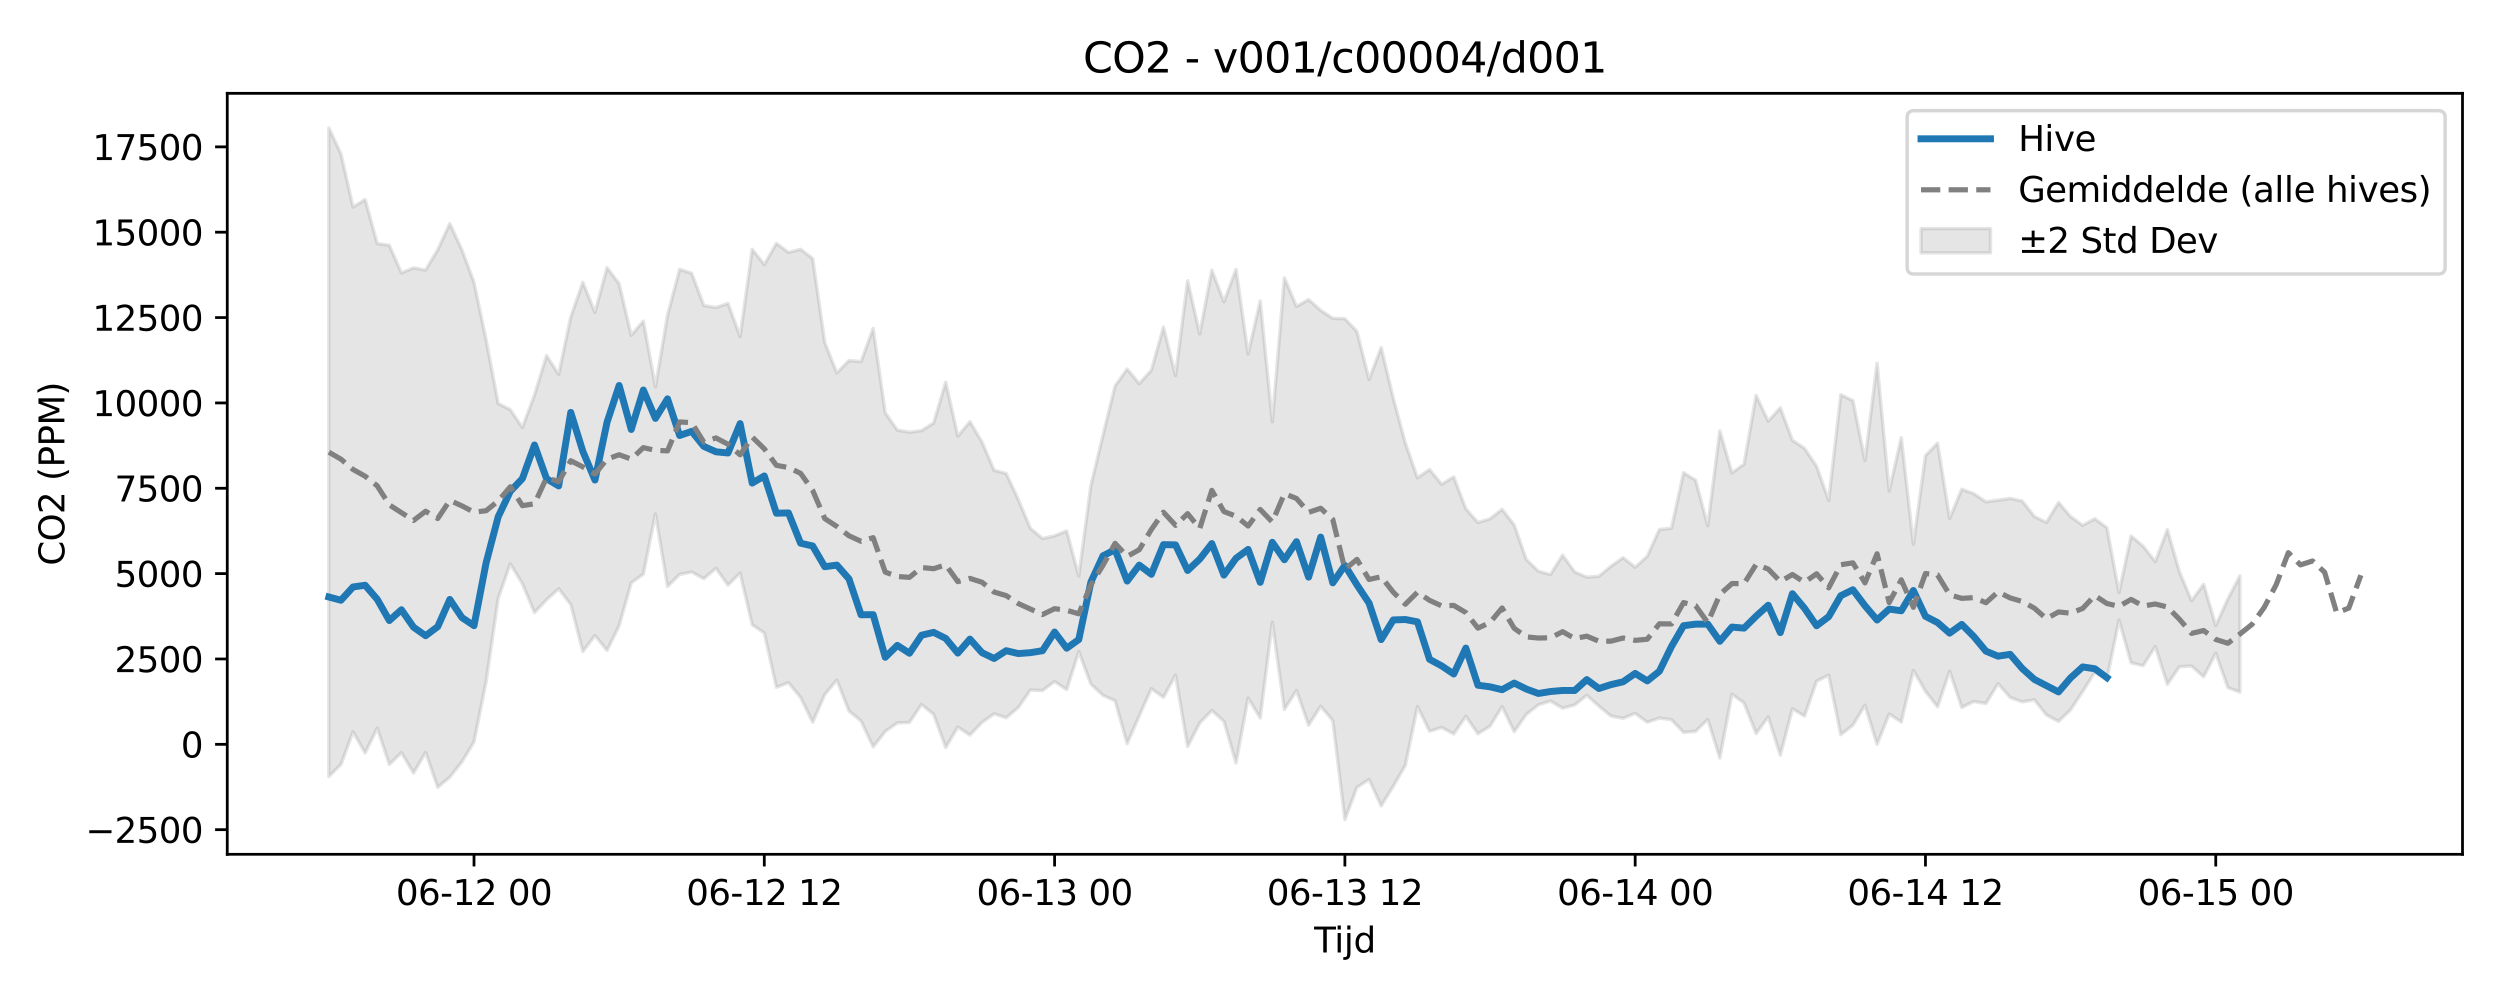 <?xml version="1.0" encoding="utf-8" standalone="no"?>
<!DOCTYPE svg PUBLIC "-//W3C//DTD SVG 1.1//EN"
  "http://www.w3.org/Graphics/SVG/1.1/DTD/svg11.dtd">
<svg xmlns:xlink="http://www.w3.org/1999/xlink" width="720pt" height="288pt" viewBox="0 0 720 288" xmlns="http://www.w3.org/2000/svg" version="1.1">
 <defs>
  <style type="text/css">*{stroke-linejoin: round; stroke-linecap: butt}</style>
 </defs>
 <g id="figure_1">
  <g id="patch_1">
   <path d="M 0 288 
L 720 288 
L 720 0 
L 0 0 
z
" style="fill: #ffffff"/>
  </g>
  <g id="axes_1">
   <g id="patch_2">
    <path d="M 65.45 246.04 
L 709.2 246.04 
L 709.2 26.88 
L 65.45 26.88 
z
" style="fill: #ffffff"/>
   </g>
   <g id="FillBetweenPolyCollection_1">
    <defs>
     <path id="m285c73134b" d="M 94.711 -251.158 
L 94.711 -64.369 
L 98.195 -67.838 
L 101.678 -77.223 
L 105.162 -71.156 
L 108.645 -78.289 
L 112.129 -67.841 
L 115.612 -71.234 
L 119.096 -65.37 
L 122.579 -71.291 
L 126.063 -61.269 
L 129.546 -64.174 
L 133.03 -68.575 
L 136.513 -74.321 
L 139.997 -91.686 
L 143.48 -115.666 
L 146.964 -125.612 
L 150.447 -119.903 
L 153.931 -111.576 
L 157.414 -115.277 
L 160.898 -118.431 
L 164.381 -113.894 
L 167.865 -100.361 
L 171.348 -104.973 
L 174.832 -100.669 
L 178.315 -107.799 
L 181.799 -120.141 
L 185.282 -122.647 
L 188.766 -139.988 
L 192.249 -119.092 
L 195.733 -122.545 
L 199.216 -123.261 
L 202.7 -121.331 
L 206.183 -124.316 
L 209.667 -119.491 
L 213.15 -122.96 
L 216.634 -108.053 
L 220.117 -105.712 
L 223.601 -90.059 
L 227.084 -91.381 
L 230.568 -87.142 
L 234.051 -79.997 
L 237.535 -87.97 
L 241.018 -92.146 
L 244.502 -83.225 
L 247.985 -80.346 
L 251.469 -72.904 
L 254.952 -77.347 
L 258.436 -79.797 
L 261.919 -79.928 
L 265.403 -85.12 
L 268.886 -82.249 
L 272.37 -72.735 
L 275.853 -78.609 
L 279.337 -76.295 
L 282.82 -79.941 
L 286.304 -82.43 
L 289.787 -81.285 
L 293.271 -84.237 
L 296.754 -89.265 
L 300.238 -89.116 
L 303.721 -91.719 
L 307.205 -89.397 
L 310.688 -100.338 
L 314.172 -90.97 
L 317.655 -87.736 
L 321.139 -86.201 
L 324.622 -73.821 
L 328.106 -81.848 
L 331.589 -89.66 
L 335.073 -87.161 
L 338.556 -93.567 
L 342.04 -72.994 
L 345.523 -79.785 
L 349.007 -83.358 
L 352.49 -80.265 
L 355.974 -68.254 
L 359.457 -86.966 
L 362.941 -81.218 
L 366.424 -108.789 
L 369.908 -83.679 
L 373.391 -89.124 
L 376.875 -79.133 
L 380.358 -84.611 
L 383.842 -80.45 
L 387.325 -51.922 
L 390.808 -61.255 
L 394.292 -63.523 
L 397.775 -55.887 
L 401.259 -61.545 
L 404.742 -67.576 
L 408.226 -84.518 
L 411.709 -77.408 
L 415.193 -78.484 
L 418.676 -76.625 
L 422.16 -81.71 
L 425.643 -76.67 
L 429.127 -78.859 
L 432.61 -84.486 
L 436.094 -77.287 
L 439.577 -82.264 
L 443.061 -85.008 
L 446.544 -86.097 
L 450.028 -84.034 
L 453.511 -84.967 
L 456.995 -87.765 
L 460.478 -84.641 
L 463.962 -81.779 
L 467.445 -81.111 
L 470.929 -82.541 
L 474.412 -79.989 
L 477.896 -81.193 
L 481.379 -80.721 
L 484.863 -77.075 
L 488.346 -77.386 
L 491.83 -80.798 
L 495.313 -69.682 
L 498.797 -88.077 
L 502.28 -85.544 
L 505.764 -76.759 
L 509.247 -81.534 
L 512.731 -70.494 
L 516.214 -83.856 
L 519.698 -81.776 
L 523.181 -91.802 
L 526.665 -93.543 
L 530.148 -76.407 
L 533.632 -79.162 
L 537.115 -84.895 
L 540.599 -73.645 
L 544.082 -82.353 
L 547.566 -80.063 
L 551.049 -94.917 
L 554.533 -88.9 
L 558.016 -84.417 
L 561.5 -94.71 
L 564.983 -84.259 
L 568.467 -85.96 
L 571.95 -85.384 
L 575.434 -91.13 
L 578.917 -87.145 
L 582.401 -85.846 
L 585.884 -86.463 
L 589.368 -82.103 
L 592.851 -80.231 
L 596.335 -83.578 
L 599.818 -88.844 
L 603.302 -94.39 
L 606.785 -92.362 
L 610.269 -109.416 
L 613.752 -97.108 
L 617.236 -96.287 
L 620.719 -101.822 
L 624.203 -90.925 
L 627.686 -95.99 
L 631.17 -96.175 
L 634.653 -93.083 
L 638.137 -99.845 
L 641.62 -90.006 
L 645.104 -88.631 
L 645.104 -122.165 
L 645.104 -122.165 
L 641.62 -115.48 
L 638.137 -107.836 
L 634.653 -119.725 
L 631.17 -115.003 
L 627.686 -123.3 
L 624.203 -135.458 
L 620.719 -126.267 
L 617.236 -130.669 
L 613.752 -133.623 
L 610.269 -117.333 
L 606.785 -136.012 
L 603.302 -138.596 
L 599.818 -136.7 
L 596.335 -139.229 
L 592.851 -143.281 
L 589.368 -137.535 
L 585.884 -139.263 
L 582.401 -143.705 
L 578.917 -144.452 
L 575.434 -143.954 
L 571.95 -143.452 
L 568.467 -145.811 
L 564.983 -147.087 
L 561.5 -138.686 
L 558.016 -160.378 
L 554.533 -156.759 
L 551.049 -131.281 
L 547.566 -161.95 
L 544.082 -146.586 
L 540.599 -183.373 
L 537.115 -155.375 
L 533.632 -172.63 
L 530.148 -174.313 
L 526.665 -143.866 
L 523.181 -153.706 
L 519.698 -158.861 
L 516.214 -161.214 
L 512.731 -170.557 
L 509.247 -166.682 
L 505.764 -174.133 
L 502.28 -154.301 
L 498.797 -151.799 
L 495.313 -163.892 
L 491.83 -136.565 
L 488.346 -149.7 
L 484.863 -151.856 
L 481.379 -135.877 
L 477.896 -135.489 
L 474.412 -127.804 
L 470.929 -124.617 
L 467.445 -127.391 
L 463.962 -124.91 
L 460.478 -122.027 
L 456.995 -121.8 
L 453.511 -123.259 
L 450.028 -128.114 
L 446.544 -122.542 
L 443.061 -123.486 
L 439.577 -126.886 
L 436.094 -136.8 
L 432.61 -141.308 
L 429.127 -138.582 
L 425.643 -137.521 
L 422.16 -141.467 
L 418.676 -150.651 
L 415.193 -148.529 
L 411.709 -152.787 
L 408.226 -150.381 
L 404.742 -160.387 
L 401.259 -173.355 
L 397.775 -187.906 
L 394.292 -178.701 
L 390.808 -192.546 
L 387.325 -196.211 
L 383.842 -196.304 
L 380.358 -198.619 
L 376.875 -201.741 
L 373.391 -199.738 
L 369.908 -207.982 
L 366.424 -166.518 
L 362.941 -201.328 
L 359.457 -186.04 
L 355.974 -210.418 
L 352.49 -201.086 
L 349.007 -210.194 
L 345.523 -191.826 
L 342.04 -207.13 
L 338.556 -179.843 
L 335.073 -193.801 
L 331.589 -181.357 
L 328.106 -177.52 
L 324.622 -181.71 
L 321.139 -176.833 
L 317.655 -162.622 
L 314.172 -148.143 
L 310.688 -122.111 
L 307.205 -135.088 
L 303.721 -133.682 
L 300.238 -132.909 
L 296.754 -135.845 
L 293.271 -144.112 
L 289.787 -151.636 
L 286.304 -152.549 
L 282.82 -160.692 
L 279.337 -166.551 
L 275.853 -162.382 
L 272.37 -177.929 
L 268.886 -166.177 
L 265.403 -163.982 
L 261.919 -163.511 
L 258.436 -164.144 
L 254.952 -169.111 
L 251.469 -193.401 
L 247.985 -183.868 
L 244.502 -184.166 
L 241.018 -180.603 
L 237.535 -189.333 
L 234.051 -213.539 
L 230.568 -216.212 
L 227.084 -215.309 
L 223.601 -217.904 
L 220.117 -211.778 
L 216.634 -216.212 
L 213.15 -191.061 
L 209.667 -200.615 
L 206.183 -199.437 
L 202.7 -200.012 
L 199.216 -209.294 
L 195.733 -210.421 
L 192.249 -197.224 
L 188.766 -176.601 
L 185.282 -195.522 
L 181.799 -191.43 
L 178.315 -206.269 
L 174.832 -210.915 
L 171.348 -198.008 
L 167.865 -206.704 
L 164.381 -196.732 
L 160.898 -180.159 
L 157.414 -185.587 
L 153.931 -174.239 
L 150.447 -164.85 
L 146.964 -170.005 
L 143.48 -171.767 
L 139.997 -190.138 
L 136.513 -206.678 
L 133.03 -216.042 
L 129.546 -223.611 
L 126.063 -216.063 
L 122.579 -210.221 
L 119.096 -210.858 
L 115.612 -209.383 
L 112.129 -217.35 
L 108.645 -217.855 
L 105.162 -230.543 
L 101.678 -228.361 
L 98.195 -243.685 
L 94.711 -251.158 
z
" style="stroke: #808080; stroke-opacity: 0.2"/>
    </defs>
    <g clip-path="url(#pdadc1ffc30)">
     <use xlink:href="#m285c73134b" x="0" y="288" style="fill: #808080; fill-opacity: 0.2; stroke: #808080; stroke-opacity: 0.2"/>
    </g>
   </g>
   <g id="matplotlib.axis_1">
    <g id="xtick_1">
     <g id="line2d_1">
      <defs>
       <path id="mf8007cd199" d="M 0 0 
L 0 3.5 
" style="stroke: #000000; stroke-width: 0.8"/>
      </defs>
      <g>
       <use xlink:href="#mf8007cd199" x="136.513" y="246.04" style="stroke: #000000; stroke-width: 0.8"/>
      </g>
     </g>
     <g id="text_1">
      <!-- 06-12 00 -->
      <g transform="translate(114.033 260.638) scale(0.1 -0.1)">
       <defs>
        <path id="DejaVuSans-30" d="M 2034 4250 
Q 1547 4250 1301 3770 
Q 1056 3291 1056 2328 
Q 1056 1369 1301 889 
Q 1547 409 2034 409 
Q 2525 409 2770 889 
Q 3016 1369 3016 2328 
Q 3016 3291 2770 3770 
Q 2525 4250 2034 4250 
z
M 2034 4750 
Q 2819 4750 3233 4129 
Q 3647 3509 3647 2328 
Q 3647 1150 3233 529 
Q 2819 -91 2034 -91 
Q 1250 -91 836 529 
Q 422 1150 422 2328 
Q 422 3509 836 4129 
Q 1250 4750 2034 4750 
z
" transform="scale(0.016)"/>
        <path id="DejaVuSans-36" d="M 2113 2584 
Q 1688 2584 1439 2293 
Q 1191 2003 1191 1497 
Q 1191 994 1439 701 
Q 1688 409 2113 409 
Q 2538 409 2786 701 
Q 3034 994 3034 1497 
Q 3034 2003 2786 2293 
Q 2538 2584 2113 2584 
z
M 3366 4563 
L 3366 3988 
Q 3128 4100 2886 4159 
Q 2644 4219 2406 4219 
Q 1781 4219 1451 3797 
Q 1122 3375 1075 2522 
Q 1259 2794 1537 2939 
Q 1816 3084 2150 3084 
Q 2853 3084 3261 2657 
Q 3669 2231 3669 1497 
Q 3669 778 3244 343 
Q 2819 -91 2113 -91 
Q 1303 -91 875 529 
Q 447 1150 447 2328 
Q 447 3434 972 4092 
Q 1497 4750 2381 4750 
Q 2619 4750 2861 4703 
Q 3103 4656 3366 4563 
z
" transform="scale(0.016)"/>
        <path id="DejaVuSans-2d" d="M 313 2009 
L 1997 2009 
L 1997 1497 
L 313 1497 
L 313 2009 
z
" transform="scale(0.016)"/>
        <path id="DejaVuSans-31" d="M 794 531 
L 1825 531 
L 1825 4091 
L 703 3866 
L 703 4441 
L 1819 4666 
L 2450 4666 
L 2450 531 
L 3481 531 
L 3481 0 
L 794 0 
L 794 531 
z
" transform="scale(0.016)"/>
        <path id="DejaVuSans-32" d="M 1228 531 
L 3431 531 
L 3431 0 
L 469 0 
L 469 531 
Q 828 903 1448 1529 
Q 2069 2156 2228 2338 
Q 2531 2678 2651 2914 
Q 2772 3150 2772 3378 
Q 2772 3750 2511 3984 
Q 2250 4219 1831 4219 
Q 1534 4219 1204 4116 
Q 875 4013 500 3803 
L 500 4441 
Q 881 4594 1212 4672 
Q 1544 4750 1819 4750 
Q 2544 4750 2975 4387 
Q 3406 4025 3406 3419 
Q 3406 3131 3298 2873 
Q 3191 2616 2906 2266 
Q 2828 2175 2409 1742 
Q 1991 1309 1228 531 
z
" transform="scale(0.016)"/>
        <path id="DejaVuSans-20" transform="scale(0.016)"/>
       </defs>
       <use xlink:href="#DejaVuSans-30"/>
       <use xlink:href="#DejaVuSans-36" transform="translate(63.623 0)"/>
       <use xlink:href="#DejaVuSans-2d" transform="translate(127.246 0)"/>
       <use xlink:href="#DejaVuSans-31" transform="translate(163.33 0)"/>
       <use xlink:href="#DejaVuSans-32" transform="translate(226.953 0)"/>
       <use xlink:href="#DejaVuSans-20" transform="translate(290.576 0)"/>
       <use xlink:href="#DejaVuSans-30" transform="translate(322.363 0)"/>
       <use xlink:href="#DejaVuSans-30" transform="translate(385.986 0)"/>
      </g>
     </g>
    </g>
    <g id="xtick_2">
     <g id="line2d_2">
      <g>
       <use xlink:href="#mf8007cd199" x="220.117" y="246.04" style="stroke: #000000; stroke-width: 0.8"/>
      </g>
     </g>
     <g id="text_2">
      <!-- 06-12 12 -->
      <g transform="translate(197.637 260.638) scale(0.1 -0.1)">
       <use xlink:href="#DejaVuSans-30"/>
       <use xlink:href="#DejaVuSans-36" transform="translate(63.623 0)"/>
       <use xlink:href="#DejaVuSans-2d" transform="translate(127.246 0)"/>
       <use xlink:href="#DejaVuSans-31" transform="translate(163.33 0)"/>
       <use xlink:href="#DejaVuSans-32" transform="translate(226.953 0)"/>
       <use xlink:href="#DejaVuSans-20" transform="translate(290.576 0)"/>
       <use xlink:href="#DejaVuSans-31" transform="translate(322.363 0)"/>
       <use xlink:href="#DejaVuSans-32" transform="translate(385.986 0)"/>
      </g>
     </g>
    </g>
    <g id="xtick_3">
     <g id="line2d_3">
      <g>
       <use xlink:href="#mf8007cd199" x="303.721" y="246.04" style="stroke: #000000; stroke-width: 0.8"/>
      </g>
     </g>
     <g id="text_3">
      <!-- 06-13 00 -->
      <g transform="translate(281.241 260.638) scale(0.1 -0.1)">
       <defs>
        <path id="DejaVuSans-33" d="M 2597 2516 
Q 3050 2419 3304 2112 
Q 3559 1806 3559 1356 
Q 3559 666 3084 287 
Q 2609 -91 1734 -91 
Q 1441 -91 1130 -33 
Q 819 25 488 141 
L 488 750 
Q 750 597 1062 519 
Q 1375 441 1716 441 
Q 2309 441 2620 675 
Q 2931 909 2931 1356 
Q 2931 1769 2642 2001 
Q 2353 2234 1838 2234 
L 1294 2234 
L 1294 2753 
L 1863 2753 
Q 2328 2753 2575 2939 
Q 2822 3125 2822 3475 
Q 2822 3834 2567 4026 
Q 2313 4219 1838 4219 
Q 1578 4219 1281 4162 
Q 984 4106 628 3988 
L 628 4550 
Q 988 4650 1302 4700 
Q 1616 4750 1894 4750 
Q 2613 4750 3031 4423 
Q 3450 4097 3450 3541 
Q 3450 3153 3228 2886 
Q 3006 2619 2597 2516 
z
" transform="scale(0.016)"/>
       </defs>
       <use xlink:href="#DejaVuSans-30"/>
       <use xlink:href="#DejaVuSans-36" transform="translate(63.623 0)"/>
       <use xlink:href="#DejaVuSans-2d" transform="translate(127.246 0)"/>
       <use xlink:href="#DejaVuSans-31" transform="translate(163.33 0)"/>
       <use xlink:href="#DejaVuSans-33" transform="translate(226.953 0)"/>
       <use xlink:href="#DejaVuSans-20" transform="translate(290.576 0)"/>
       <use xlink:href="#DejaVuSans-30" transform="translate(322.363 0)"/>
       <use xlink:href="#DejaVuSans-30" transform="translate(385.986 0)"/>
      </g>
     </g>
    </g>
    <g id="xtick_4">
     <g id="line2d_4">
      <g>
       <use xlink:href="#mf8007cd199" x="387.325" y="246.04" style="stroke: #000000; stroke-width: 0.8"/>
      </g>
     </g>
     <g id="text_4">
      <!-- 06-13 12 -->
      <g transform="translate(364.845 260.638) scale(0.1 -0.1)">
       <use xlink:href="#DejaVuSans-30"/>
       <use xlink:href="#DejaVuSans-36" transform="translate(63.623 0)"/>
       <use xlink:href="#DejaVuSans-2d" transform="translate(127.246 0)"/>
       <use xlink:href="#DejaVuSans-31" transform="translate(163.33 0)"/>
       <use xlink:href="#DejaVuSans-33" transform="translate(226.953 0)"/>
       <use xlink:href="#DejaVuSans-20" transform="translate(290.576 0)"/>
       <use xlink:href="#DejaVuSans-31" transform="translate(322.363 0)"/>
       <use xlink:href="#DejaVuSans-32" transform="translate(385.986 0)"/>
      </g>
     </g>
    </g>
    <g id="xtick_5">
     <g id="line2d_5">
      <g>
       <use xlink:href="#mf8007cd199" x="470.929" y="246.04" style="stroke: #000000; stroke-width: 0.8"/>
      </g>
     </g>
     <g id="text_5">
      <!-- 06-14 00 -->
      <g transform="translate(448.448 260.638) scale(0.1 -0.1)">
       <defs>
        <path id="DejaVuSans-34" d="M 2419 4116 
L 825 1625 
L 2419 1625 
L 2419 4116 
z
M 2253 4666 
L 3047 4666 
L 3047 1625 
L 3713 1625 
L 3713 1100 
L 3047 1100 
L 3047 0 
L 2419 0 
L 2419 1100 
L 313 1100 
L 313 1709 
L 2253 4666 
z
" transform="scale(0.016)"/>
       </defs>
       <use xlink:href="#DejaVuSans-30"/>
       <use xlink:href="#DejaVuSans-36" transform="translate(63.623 0)"/>
       <use xlink:href="#DejaVuSans-2d" transform="translate(127.246 0)"/>
       <use xlink:href="#DejaVuSans-31" transform="translate(163.33 0)"/>
       <use xlink:href="#DejaVuSans-34" transform="translate(226.953 0)"/>
       <use xlink:href="#DejaVuSans-20" transform="translate(290.576 0)"/>
       <use xlink:href="#DejaVuSans-30" transform="translate(322.363 0)"/>
       <use xlink:href="#DejaVuSans-30" transform="translate(385.986 0)"/>
      </g>
     </g>
    </g>
    <g id="xtick_6">
     <g id="line2d_6">
      <g>
       <use xlink:href="#mf8007cd199" x="554.533" y="246.04" style="stroke: #000000; stroke-width: 0.8"/>
      </g>
     </g>
     <g id="text_6">
      <!-- 06-14 12 -->
      <g transform="translate(532.052 260.638) scale(0.1 -0.1)">
       <use xlink:href="#DejaVuSans-30"/>
       <use xlink:href="#DejaVuSans-36" transform="translate(63.623 0)"/>
       <use xlink:href="#DejaVuSans-2d" transform="translate(127.246 0)"/>
       <use xlink:href="#DejaVuSans-31" transform="translate(163.33 0)"/>
       <use xlink:href="#DejaVuSans-34" transform="translate(226.953 0)"/>
       <use xlink:href="#DejaVuSans-20" transform="translate(290.576 0)"/>
       <use xlink:href="#DejaVuSans-31" transform="translate(322.363 0)"/>
       <use xlink:href="#DejaVuSans-32" transform="translate(385.986 0)"/>
      </g>
     </g>
    </g>
    <g id="xtick_7">
     <g id="line2d_7">
      <g>
       <use xlink:href="#mf8007cd199" x="638.137" y="246.04" style="stroke: #000000; stroke-width: 0.8"/>
      </g>
     </g>
     <g id="text_7">
      <!-- 06-15 00 -->
      <g transform="translate(615.656 260.638) scale(0.1 -0.1)">
       <defs>
        <path id="DejaVuSans-35" d="M 691 4666 
L 3169 4666 
L 3169 4134 
L 1269 4134 
L 1269 2991 
Q 1406 3038 1543 3061 
Q 1681 3084 1819 3084 
Q 2600 3084 3056 2656 
Q 3513 2228 3513 1497 
Q 3513 744 3044 326 
Q 2575 -91 1722 -91 
Q 1428 -91 1123 -41 
Q 819 9 494 109 
L 494 744 
Q 775 591 1075 516 
Q 1375 441 1709 441 
Q 2250 441 2565 725 
Q 2881 1009 2881 1497 
Q 2881 1984 2565 2268 
Q 2250 2553 1709 2553 
Q 1456 2553 1204 2497 
Q 953 2441 691 2322 
L 691 4666 
z
" transform="scale(0.016)"/>
       </defs>
       <use xlink:href="#DejaVuSans-30"/>
       <use xlink:href="#DejaVuSans-36" transform="translate(63.623 0)"/>
       <use xlink:href="#DejaVuSans-2d" transform="translate(127.246 0)"/>
       <use xlink:href="#DejaVuSans-31" transform="translate(163.33 0)"/>
       <use xlink:href="#DejaVuSans-35" transform="translate(226.953 0)"/>
       <use xlink:href="#DejaVuSans-20" transform="translate(290.576 0)"/>
       <use xlink:href="#DejaVuSans-30" transform="translate(322.363 0)"/>
       <use xlink:href="#DejaVuSans-30" transform="translate(385.986 0)"/>
      </g>
     </g>
    </g>
    <g id="text_8">
     <!-- Tijd -->
     <g transform="translate(378.475 274.317) scale(0.1 -0.1)">
      <defs>
       <path id="DejaVuSans-54" d="M -19 4666 
L 3928 4666 
L 3928 4134 
L 2272 4134 
L 2272 0 
L 1638 0 
L 1638 4134 
L -19 4134 
L -19 4666 
z
" transform="scale(0.016)"/>
       <path id="DejaVuSans-69" d="M 603 3500 
L 1178 3500 
L 1178 0 
L 603 0 
L 603 3500 
z
M 603 4863 
L 1178 4863 
L 1178 4134 
L 603 4134 
L 603 4863 
z
" transform="scale(0.016)"/>
       <path id="DejaVuSans-6a" d="M 603 3500 
L 1178 3500 
L 1178 -63 
Q 1178 -731 923 -1031 
Q 669 -1331 103 -1331 
L -116 -1331 
L -116 -844 
L 38 -844 
Q 366 -844 484 -692 
Q 603 -541 603 -63 
L 603 3500 
z
M 603 4863 
L 1178 4863 
L 1178 4134 
L 603 4134 
L 603 4863 
z
" transform="scale(0.016)"/>
       <path id="DejaVuSans-64" d="M 2906 2969 
L 2906 4863 
L 3481 4863 
L 3481 0 
L 2906 0 
L 2906 525 
Q 2725 213 2448 61 
Q 2172 -91 1784 -91 
Q 1150 -91 751 415 
Q 353 922 353 1747 
Q 353 2572 751 3078 
Q 1150 3584 1784 3584 
Q 2172 3584 2448 3432 
Q 2725 3281 2906 2969 
z
M 947 1747 
Q 947 1113 1208 752 
Q 1469 391 1925 391 
Q 2381 391 2643 752 
Q 2906 1113 2906 1747 
Q 2906 2381 2643 2742 
Q 2381 3103 1925 3103 
Q 1469 3103 1208 2742 
Q 947 2381 947 1747 
z
" transform="scale(0.016)"/>
      </defs>
      <use xlink:href="#DejaVuSans-54"/>
      <use xlink:href="#DejaVuSans-69" transform="translate(57.959 0)"/>
      <use xlink:href="#DejaVuSans-6a" transform="translate(85.742 0)"/>
      <use xlink:href="#DejaVuSans-64" transform="translate(113.525 0)"/>
     </g>
    </g>
   </g>
   <g id="matplotlib.axis_2">
    <g id="ytick_1">
     <g id="line2d_8">
      <defs>
       <path id="md38a577b82" d="M 0 0 
L -3.5 0 
" style="stroke: #000000; stroke-width: 0.8"/>
      </defs>
      <g>
       <use xlink:href="#md38a577b82" x="65.45" y="238.945" style="stroke: #000000; stroke-width: 0.8"/>
      </g>
     </g>
     <g id="text_9">
      <!-- −2500 -->
      <g transform="translate(24.62 242.745) scale(0.1 -0.1)">
       <defs>
        <path id="DejaVuSans-2212" d="M 678 2272 
L 4684 2272 
L 4684 1741 
L 678 1741 
L 678 2272 
z
" transform="scale(0.016)"/>
       </defs>
       <use xlink:href="#DejaVuSans-2212"/>
       <use xlink:href="#DejaVuSans-32" transform="translate(83.789 0)"/>
       <use xlink:href="#DejaVuSans-35" transform="translate(147.412 0)"/>
       <use xlink:href="#DejaVuSans-30" transform="translate(211.035 0)"/>
       <use xlink:href="#DejaVuSans-30" transform="translate(274.658 0)"/>
      </g>
     </g>
    </g>
    <g id="ytick_2">
     <g id="line2d_9">
      <g>
       <use xlink:href="#md38a577b82" x="65.45" y="214.364" style="stroke: #000000; stroke-width: 0.8"/>
      </g>
     </g>
     <g id="text_10">
      <!-- 0 -->
      <g transform="translate(52.087 218.164) scale(0.1 -0.1)">
       <use xlink:href="#DejaVuSans-30"/>
      </g>
     </g>
    </g>
    <g id="ytick_3">
     <g id="line2d_10">
      <g>
       <use xlink:href="#md38a577b82" x="65.45" y="189.784" style="stroke: #000000; stroke-width: 0.8"/>
      </g>
     </g>
     <g id="text_11">
      <!-- 2500 -->
      <g transform="translate(33 193.583) scale(0.1 -0.1)">
       <use xlink:href="#DejaVuSans-32"/>
       <use xlink:href="#DejaVuSans-35" transform="translate(63.623 0)"/>
       <use xlink:href="#DejaVuSans-30" transform="translate(127.246 0)"/>
       <use xlink:href="#DejaVuSans-30" transform="translate(190.869 0)"/>
      </g>
     </g>
    </g>
    <g id="ytick_4">
     <g id="line2d_11">
      <g>
       <use xlink:href="#md38a577b82" x="65.45" y="165.203" style="stroke: #000000; stroke-width: 0.8"/>
      </g>
     </g>
     <g id="text_12">
      <!-- 5000 -->
      <g transform="translate(33 169.002) scale(0.1 -0.1)">
       <use xlink:href="#DejaVuSans-35"/>
       <use xlink:href="#DejaVuSans-30" transform="translate(63.623 0)"/>
       <use xlink:href="#DejaVuSans-30" transform="translate(127.246 0)"/>
       <use xlink:href="#DejaVuSans-30" transform="translate(190.869 0)"/>
      </g>
     </g>
    </g>
    <g id="ytick_5">
     <g id="line2d_12">
      <g>
       <use xlink:href="#md38a577b82" x="65.45" y="140.622" style="stroke: #000000; stroke-width: 0.8"/>
      </g>
     </g>
     <g id="text_13">
      <!-- 7500 -->
      <g transform="translate(33 144.421) scale(0.1 -0.1)">
       <defs>
        <path id="DejaVuSans-37" d="M 525 4666 
L 3525 4666 
L 3525 4397 
L 1831 0 
L 1172 0 
L 2766 4134 
L 525 4134 
L 525 4666 
z
" transform="scale(0.016)"/>
       </defs>
       <use xlink:href="#DejaVuSans-37"/>
       <use xlink:href="#DejaVuSans-35" transform="translate(63.623 0)"/>
       <use xlink:href="#DejaVuSans-30" transform="translate(127.246 0)"/>
       <use xlink:href="#DejaVuSans-30" transform="translate(190.869 0)"/>
      </g>
     </g>
    </g>
    <g id="ytick_6">
     <g id="line2d_13">
      <g>
       <use xlink:href="#md38a577b82" x="65.45" y="116.041" style="stroke: #000000; stroke-width: 0.8"/>
      </g>
     </g>
     <g id="text_14">
      <!-- 10000 -->
      <g transform="translate(26.637 119.84) scale(0.1 -0.1)">
       <use xlink:href="#DejaVuSans-31"/>
       <use xlink:href="#DejaVuSans-30" transform="translate(63.623 0)"/>
       <use xlink:href="#DejaVuSans-30" transform="translate(127.246 0)"/>
       <use xlink:href="#DejaVuSans-30" transform="translate(190.869 0)"/>
       <use xlink:href="#DejaVuSans-30" transform="translate(254.492 0)"/>
      </g>
     </g>
    </g>
    <g id="ytick_7">
     <g id="line2d_14">
      <g>
       <use xlink:href="#md38a577b82" x="65.45" y="91.46" style="stroke: #000000; stroke-width: 0.8"/>
      </g>
     </g>
     <g id="text_15">
      <!-- 12500 -->
      <g transform="translate(26.637 95.259) scale(0.1 -0.1)">
       <use xlink:href="#DejaVuSans-31"/>
       <use xlink:href="#DejaVuSans-32" transform="translate(63.623 0)"/>
       <use xlink:href="#DejaVuSans-35" transform="translate(127.246 0)"/>
       <use xlink:href="#DejaVuSans-30" transform="translate(190.869 0)"/>
       <use xlink:href="#DejaVuSans-30" transform="translate(254.492 0)"/>
      </g>
     </g>
    </g>
    <g id="ytick_8">
     <g id="line2d_15">
      <g>
       <use xlink:href="#md38a577b82" x="65.45" y="66.879" style="stroke: #000000; stroke-width: 0.8"/>
      </g>
     </g>
     <g id="text_16">
      <!-- 15000 -->
      <g transform="translate(26.637 70.678) scale(0.1 -0.1)">
       <use xlink:href="#DejaVuSans-31"/>
       <use xlink:href="#DejaVuSans-35" transform="translate(63.623 0)"/>
       <use xlink:href="#DejaVuSans-30" transform="translate(127.246 0)"/>
       <use xlink:href="#DejaVuSans-30" transform="translate(190.869 0)"/>
       <use xlink:href="#DejaVuSans-30" transform="translate(254.492 0)"/>
      </g>
     </g>
    </g>
    <g id="ytick_9">
     <g id="line2d_16">
      <g>
       <use xlink:href="#md38a577b82" x="65.45" y="42.298" style="stroke: #000000; stroke-width: 0.8"/>
      </g>
     </g>
     <g id="text_17">
      <!-- 17500 -->
      <g transform="translate(26.637 46.097) scale(0.1 -0.1)">
       <use xlink:href="#DejaVuSans-31"/>
       <use xlink:href="#DejaVuSans-37" transform="translate(63.623 0)"/>
       <use xlink:href="#DejaVuSans-35" transform="translate(127.246 0)"/>
       <use xlink:href="#DejaVuSans-30" transform="translate(190.869 0)"/>
       <use xlink:href="#DejaVuSans-30" transform="translate(254.492 0)"/>
      </g>
     </g>
    </g>
    <g id="text_18">
     <!-- CO2 (PPM) -->
     <g transform="translate(18.541 162.903) rotate(-90) scale(0.1 -0.1)">
      <defs>
       <path id="DejaVuSans-43" d="M 4122 4306 
L 4122 3641 
Q 3803 3938 3442 4084 
Q 3081 4231 2675 4231 
Q 1875 4231 1450 3742 
Q 1025 3253 1025 2328 
Q 1025 1406 1450 917 
Q 1875 428 2675 428 
Q 3081 428 3442 575 
Q 3803 722 4122 1019 
L 4122 359 
Q 3791 134 3420 21 
Q 3050 -91 2638 -91 
Q 1578 -91 968 557 
Q 359 1206 359 2328 
Q 359 3453 968 4101 
Q 1578 4750 2638 4750 
Q 3056 4750 3426 4639 
Q 3797 4528 4122 4306 
z
" transform="scale(0.016)"/>
       <path id="DejaVuSans-4f" d="M 2522 4238 
Q 1834 4238 1429 3725 
Q 1025 3213 1025 2328 
Q 1025 1447 1429 934 
Q 1834 422 2522 422 
Q 3209 422 3611 934 
Q 4013 1447 4013 2328 
Q 4013 3213 3611 3725 
Q 3209 4238 2522 4238 
z
M 2522 4750 
Q 3503 4750 4090 4092 
Q 4678 3434 4678 2328 
Q 4678 1225 4090 567 
Q 3503 -91 2522 -91 
Q 1538 -91 948 565 
Q 359 1222 359 2328 
Q 359 3434 948 4092 
Q 1538 4750 2522 4750 
z
" transform="scale(0.016)"/>
       <path id="DejaVuSans-28" d="M 1984 4856 
Q 1566 4138 1362 3434 
Q 1159 2731 1159 2009 
Q 1159 1288 1364 580 
Q 1569 -128 1984 -844 
L 1484 -844 
Q 1016 -109 783 600 
Q 550 1309 550 2009 
Q 550 2706 781 3412 
Q 1013 4119 1484 4856 
L 1984 4856 
z
" transform="scale(0.016)"/>
       <path id="DejaVuSans-50" d="M 1259 4147 
L 1259 2394 
L 2053 2394 
Q 2494 2394 2734 2622 
Q 2975 2850 2975 3272 
Q 2975 3691 2734 3919 
Q 2494 4147 2053 4147 
L 1259 4147 
z
M 628 4666 
L 2053 4666 
Q 2838 4666 3239 4311 
Q 3641 3956 3641 3272 
Q 3641 2581 3239 2228 
Q 2838 1875 2053 1875 
L 1259 1875 
L 1259 0 
L 628 0 
L 628 4666 
z
" transform="scale(0.016)"/>
       <path id="DejaVuSans-4d" d="M 628 4666 
L 1569 4666 
L 2759 1491 
L 3956 4666 
L 4897 4666 
L 4897 0 
L 4281 0 
L 4281 4097 
L 3078 897 
L 2444 897 
L 1241 4097 
L 1241 0 
L 628 0 
L 628 4666 
z
" transform="scale(0.016)"/>
       <path id="DejaVuSans-29" d="M 513 4856 
L 1013 4856 
Q 1481 4119 1714 3412 
Q 1947 2706 1947 2009 
Q 1947 1309 1714 600 
Q 1481 -109 1013 -844 
L 513 -844 
Q 928 -128 1133 580 
Q 1338 1288 1338 2009 
Q 1338 2731 1133 3434 
Q 928 4138 513 4856 
z
" transform="scale(0.016)"/>
      </defs>
      <use xlink:href="#DejaVuSans-43"/>
      <use xlink:href="#DejaVuSans-4f" transform="translate(69.824 0)"/>
      <use xlink:href="#DejaVuSans-32" transform="translate(148.535 0)"/>
      <use xlink:href="#DejaVuSans-20" transform="translate(212.158 0)"/>
      <use xlink:href="#DejaVuSans-28" transform="translate(243.945 0)"/>
      <use xlink:href="#DejaVuSans-50" transform="translate(282.959 0)"/>
      <use xlink:href="#DejaVuSans-50" transform="translate(343.262 0)"/>
      <use xlink:href="#DejaVuSans-4d" transform="translate(403.564 0)"/>
      <use xlink:href="#DejaVuSans-29" transform="translate(489.844 0)"/>
     </g>
    </g>
   </g>
   <g id="line2d_17">
    <path d="M 94.711 171.938 
L 98.195 172.869 
L 101.678 169.044 
L 105.162 168.552 
L 108.645 172.603 
L 112.129 178.712 
L 115.612 175.609 
L 119.096 180.63 
L 122.579 183.088 
L 126.063 180.479 
L 129.546 172.636 
L 133.03 177.854 
L 136.513 180.194 
L 139.997 162.079 
L 143.48 148.819 
L 146.964 141.513 
L 150.447 137.836 
L 153.931 128.158 
L 157.414 137.872 
L 160.898 139.943 
L 164.381 118.774 
L 167.865 130.013 
L 171.348 138.249 
L 174.832 121.59 
L 178.315 111.02 
L 181.799 123.681 
L 185.282 112.328 
L 188.766 120.492 
L 192.249 114.874 
L 195.733 125.421 
L 199.216 124.228 
L 202.7 128.564 
L 206.183 130.118 
L 209.667 130.458 
L 213.15 122.003 
L 216.634 139.131 
L 220.117 137.076 
L 223.601 147.803 
L 227.084 147.727 
L 230.568 156.445 
L 234.051 157.242 
L 237.535 163.217 
L 241.018 162.748 
L 244.502 166.71 
L 247.985 177.064 
L 251.469 177.018 
L 254.952 189.298 
L 258.436 185.864 
L 261.919 188.132 
L 265.403 182.947 
L 268.886 182.118 
L 272.37 183.864 
L 275.853 188.092 
L 279.337 184.064 
L 282.82 187.971 
L 286.304 189.643 
L 289.787 187.401 
L 293.271 188.227 
L 296.754 187.968 
L 300.238 187.407 
L 303.721 182.029 
L 307.205 186.677 
L 310.688 184.192 
L 314.172 167.654 
L 317.655 160.08 
L 321.139 158.317 
L 324.622 167.346 
L 328.106 162.754 
L 331.589 165.396 
L 335.073 156.848 
L 338.556 156.927 
L 342.04 164.298 
L 345.523 161.021 
L 349.007 156.547 
L 352.49 165.625 
L 355.974 160.785 
L 359.457 158.232 
L 362.941 167.713 
L 366.424 156.186 
L 369.908 161.204 
L 373.391 156.003 
L 376.875 166.206 
L 380.358 154.689 
L 383.842 167.857 
L 387.325 162.833 
L 390.808 168.451 
L 394.292 173.698 
L 397.775 184.202 
L 401.259 178.542 
L 404.742 178.424 
L 408.226 179.092 
L 411.709 189.882 
L 415.193 191.776 
L 418.676 194.113 
L 422.16 186.65 
L 425.643 197.348 
L 429.127 197.803 
L 432.61 198.636 
L 436.094 196.722 
L 439.577 198.443 
L 443.061 199.724 
L 446.544 199.154 
L 450.028 198.852 
L 453.511 198.865 
L 456.995 195.729 
L 460.478 198.285 
L 463.962 197.168 
L 467.445 196.361 
L 470.929 193.946 
L 474.412 196.099 
L 477.896 193.333 
L 481.379 186.205 
L 484.863 180.204 
L 488.346 179.755 
L 491.83 179.741 
L 495.313 184.684 
L 498.797 180.597 
L 502.28 180.902 
L 505.764 177.454 
L 509.247 174.307 
L 512.731 182.193 
L 516.214 170.991 
L 519.698 175.186 
L 523.181 180.22 
L 526.665 177.595 
L 530.148 171.567 
L 533.632 169.85 
L 537.115 174.461 
L 540.599 178.565 
L 544.082 175.412 
L 547.566 175.907 
L 551.049 170.066 
L 554.533 177.5 
L 558.016 179.296 
L 561.5 182.344 
L 564.983 179.833 
L 568.467 183.338 
L 571.95 187.535 
L 575.434 188.977 
L 578.917 188.456 
L 582.401 192.527 
L 585.884 195.66 
L 592.851 199.275 
L 596.335 195.218 
L 599.818 192.074 
L 603.302 192.596 
L 606.785 195.159 
L 606.785 195.159 
" clip-path="url(#pdadc1ffc30)" style="fill: none; stroke: #1f77b4; stroke-width: 2; stroke-linecap: square"/>
   </g>
   <g id="line2d_18">
    <path d="M 94.711 130.236 
L 98.195 132.239 
L 101.678 135.208 
L 105.162 137.151 
L 108.645 139.928 
L 112.129 145.405 
L 119.096 149.886 
L 122.579 147.244 
L 126.063 149.334 
L 129.546 144.108 
L 133.03 145.692 
L 136.513 147.5 
L 139.997 147.088 
L 143.48 144.283 
L 146.964 140.191 
L 150.447 145.623 
L 153.931 145.092 
L 157.414 137.568 
L 160.898 138.705 
L 164.381 132.687 
L 167.865 134.467 
L 171.348 136.51 
L 174.832 132.208 
L 178.315 130.966 
L 181.799 132.215 
L 185.282 128.916 
L 188.766 129.706 
L 192.249 129.842 
L 195.733 121.517 
L 199.216 121.723 
L 202.7 127.328 
L 206.183 126.123 
L 209.667 127.947 
L 213.15 130.99 
L 216.634 125.867 
L 220.117 129.255 
L 223.601 134.019 
L 227.084 134.655 
L 230.568 136.323 
L 234.051 141.232 
L 237.535 149.349 
L 241.018 151.625 
L 244.502 154.304 
L 247.985 155.893 
L 251.469 154.848 
L 254.952 164.771 
L 258.436 166.03 
L 261.919 166.28 
L 265.403 163.449 
L 268.886 163.787 
L 272.37 162.668 
L 275.853 167.505 
L 279.337 166.577 
L 282.82 167.683 
L 286.304 170.511 
L 289.787 171.539 
L 293.271 173.826 
L 300.238 176.987 
L 303.721 175.3 
L 307.205 175.757 
L 310.688 176.775 
L 314.172 168.443 
L 317.655 162.821 
L 321.139 156.483 
L 324.622 160.234 
L 328.106 158.316 
L 331.589 152.491 
L 335.073 147.519 
L 338.556 151.295 
L 342.04 147.938 
L 345.523 152.194 
L 349.007 141.224 
L 352.49 147.325 
L 355.974 148.664 
L 359.457 151.497 
L 362.941 146.727 
L 366.424 150.347 
L 369.908 142.169 
L 373.391 143.569 
L 376.875 147.563 
L 380.358 146.385 
L 383.842 149.623 
L 387.325 163.934 
L 390.808 161.099 
L 394.292 166.888 
L 397.775 166.104 
L 401.259 170.55 
L 404.742 174.019 
L 408.226 170.551 
L 411.709 172.903 
L 415.193 174.494 
L 418.676 174.362 
L 422.16 176.412 
L 425.643 180.905 
L 429.127 179.279 
L 432.61 175.103 
L 436.094 180.957 
L 439.577 183.425 
L 443.061 183.753 
L 446.544 183.68 
L 450.028 181.926 
L 453.511 183.887 
L 456.995 183.218 
L 460.478 184.666 
L 463.962 184.655 
L 467.445 183.749 
L 470.929 184.421 
L 474.412 184.103 
L 477.896 179.659 
L 481.379 179.701 
L 484.863 173.535 
L 488.346 174.457 
L 491.83 179.319 
L 495.313 171.213 
L 498.797 168.062 
L 502.28 168.078 
L 505.764 162.554 
L 509.247 163.892 
L 512.731 167.474 
L 516.214 165.465 
L 519.698 167.681 
L 523.181 165.246 
L 526.665 169.296 
L 530.148 162.64 
L 533.632 162.104 
L 537.115 167.865 
L 540.599 159.491 
L 544.082 173.531 
L 547.566 166.994 
L 551.049 174.901 
L 554.533 165.17 
L 558.016 165.602 
L 561.5 171.302 
L 564.983 172.327 
L 568.467 172.115 
L 571.95 173.582 
L 575.434 170.458 
L 578.917 172.202 
L 582.401 173.225 
L 585.884 175.137 
L 589.368 178.181 
L 592.851 176.244 
L 596.335 176.597 
L 599.818 175.228 
L 603.302 171.507 
L 606.785 173.813 
L 610.269 174.625 
L 613.752 172.634 
L 617.236 174.522 
L 620.719 173.955 
L 624.203 174.809 
L 627.686 178.355 
L 631.17 182.411 
L 634.653 181.596 
L 638.137 184.159 
L 641.62 185.257 
L 645.104 182.602 
L 648.587 179.804 
L 652.071 174.973 
L 655.554 168.359 
L 659.038 159.175 
L 662.521 162.686 
L 666.005 161.565 
L 669.488 164.803 
L 672.972 176.51 
L 676.455 175.127 
L 679.939 165.661 
L 679.939 165.661 
" clip-path="url(#pdadc1ffc30)" style="fill: none; stroke-dasharray: 5.55,2.4; stroke-dashoffset: 0; stroke: #808080; stroke-width: 1.5"/>
   </g>
   <g id="patch_3">
    <path d="M 65.45 246.04 
L 65.45 26.88 
" style="fill: none; stroke: #000000; stroke-width: 0.8; stroke-linejoin: miter; stroke-linecap: square"/>
   </g>
   <g id="patch_4">
    <path d="M 709.2 246.04 
L 709.2 26.88 
" style="fill: none; stroke: #000000; stroke-width: 0.8; stroke-linejoin: miter; stroke-linecap: square"/>
   </g>
   <g id="patch_5">
    <path d="M 65.45 246.04 
L 709.2 246.04 
" style="fill: none; stroke: #000000; stroke-width: 0.8; stroke-linejoin: miter; stroke-linecap: square"/>
   </g>
   <g id="patch_6">
    <path d="M 65.45 26.88 
L 709.2 26.88 
" style="fill: none; stroke: #000000; stroke-width: 0.8; stroke-linejoin: miter; stroke-linecap: square"/>
   </g>
   <g id="text_19">
    <!-- CO2 - v001/c00004/d001 -->
    <g transform="translate(311.922 20.88) scale(0.12 -0.12)">
     <defs>
      <path id="DejaVuSans-76" d="M 191 3500 
L 800 3500 
L 1894 563 
L 2988 3500 
L 3597 3500 
L 2284 0 
L 1503 0 
L 191 3500 
z
" transform="scale(0.016)"/>
      <path id="DejaVuSans-2f" d="M 1625 4666 
L 2156 4666 
L 531 -594 
L 0 -594 
L 1625 4666 
z
" transform="scale(0.016)"/>
      <path id="DejaVuSans-63" d="M 3122 3366 
L 3122 2828 
Q 2878 2963 2633 3030 
Q 2388 3097 2138 3097 
Q 1578 3097 1268 2742 
Q 959 2388 959 1747 
Q 959 1106 1268 751 
Q 1578 397 2138 397 
Q 2388 397 2633 464 
Q 2878 531 3122 666 
L 3122 134 
Q 2881 22 2623 -34 
Q 2366 -91 2075 -91 
Q 1284 -91 818 406 
Q 353 903 353 1747 
Q 353 2603 823 3093 
Q 1294 3584 2113 3584 
Q 2378 3584 2631 3529 
Q 2884 3475 3122 3366 
z
" transform="scale(0.016)"/>
     </defs>
     <use xlink:href="#DejaVuSans-43"/>
     <use xlink:href="#DejaVuSans-4f" transform="translate(69.824 0)"/>
     <use xlink:href="#DejaVuSans-32" transform="translate(148.535 0)"/>
     <use xlink:href="#DejaVuSans-20" transform="translate(212.158 0)"/>
     <use xlink:href="#DejaVuSans-2d" transform="translate(243.945 0)"/>
     <use xlink:href="#DejaVuSans-20" transform="translate(280.029 0)"/>
     <use xlink:href="#DejaVuSans-76" transform="translate(311.816 0)"/>
     <use xlink:href="#DejaVuSans-30" transform="translate(370.996 0)"/>
     <use xlink:href="#DejaVuSans-30" transform="translate(434.619 0)"/>
     <use xlink:href="#DejaVuSans-31" transform="translate(498.242 0)"/>
     <use xlink:href="#DejaVuSans-2f" transform="translate(561.865 0)"/>
     <use xlink:href="#DejaVuSans-63" transform="translate(595.557 0)"/>
     <use xlink:href="#DejaVuSans-30" transform="translate(650.537 0)"/>
     <use xlink:href="#DejaVuSans-30" transform="translate(714.16 0)"/>
     <use xlink:href="#DejaVuSans-30" transform="translate(777.783 0)"/>
     <use xlink:href="#DejaVuSans-30" transform="translate(841.406 0)"/>
     <use xlink:href="#DejaVuSans-34" transform="translate(905.029 0)"/>
     <use xlink:href="#DejaVuSans-2f" transform="translate(968.652 0)"/>
     <use xlink:href="#DejaVuSans-64" transform="translate(1002.344 0)"/>
     <use xlink:href="#DejaVuSans-30" transform="translate(1065.82 0)"/>
     <use xlink:href="#DejaVuSans-30" transform="translate(1129.443 0)"/>
     <use xlink:href="#DejaVuSans-31" transform="translate(1193.066 0)"/>
    </g>
   </g>
   <g id="legend_1">
    <g id="patch_7">
     <path d="M 551.256 78.914 
L 702.2 78.914 
Q 704.2 78.914 704.2 76.914 
L 704.2 33.88 
Q 704.2 31.88 702.2 31.88 
L 551.256 31.88 
Q 549.256 31.88 549.256 33.88 
L 549.256 76.914 
Q 549.256 78.914 551.256 78.914 
z
" style="fill: #ffffff; opacity: 0.8; stroke: #cccccc; stroke-linejoin: miter"/>
    </g>
    <g id="line2d_19">
     <path d="M 553.256 39.978 
L 563.256 39.978 
L 573.256 39.978 
" style="fill: none; stroke: #1f77b4; stroke-width: 2; stroke-linecap: square"/>
    </g>
    <g id="text_20">
     <!-- Hive -->
     <g transform="translate(581.256 43.478) scale(0.1 -0.1)">
      <defs>
       <path id="DejaVuSans-48" d="M 628 4666 
L 1259 4666 
L 1259 2753 
L 3553 2753 
L 3553 4666 
L 4184 4666 
L 4184 0 
L 3553 0 
L 3553 2222 
L 1259 2222 
L 1259 0 
L 628 0 
L 628 4666 
z
" transform="scale(0.016)"/>
       <path id="DejaVuSans-65" d="M 3597 1894 
L 3597 1613 
L 953 1613 
Q 991 1019 1311 708 
Q 1631 397 2203 397 
Q 2534 397 2845 478 
Q 3156 559 3463 722 
L 3463 178 
Q 3153 47 2828 -22 
Q 2503 -91 2169 -91 
Q 1331 -91 842 396 
Q 353 884 353 1716 
Q 353 2575 817 3079 
Q 1281 3584 2069 3584 
Q 2775 3584 3186 3129 
Q 3597 2675 3597 1894 
z
M 3022 2063 
Q 3016 2534 2758 2815 
Q 2500 3097 2075 3097 
Q 1594 3097 1305 2825 
Q 1016 2553 972 2059 
L 3022 2063 
z
" transform="scale(0.016)"/>
      </defs>
      <use xlink:href="#DejaVuSans-48"/>
      <use xlink:href="#DejaVuSans-69" transform="translate(75.195 0)"/>
      <use xlink:href="#DejaVuSans-76" transform="translate(102.979 0)"/>
      <use xlink:href="#DejaVuSans-65" transform="translate(162.158 0)"/>
     </g>
    </g>
    <g id="line2d_20">
     <path d="M 553.256 54.657 
L 563.256 54.657 
L 573.256 54.657 
" style="fill: none; stroke-dasharray: 5.55,2.4; stroke-dashoffset: 0; stroke: #808080; stroke-width: 1.5"/>
    </g>
    <g id="text_21">
     <!-- Gemiddelde (alle hives) -->
     <g transform="translate(581.256 58.157) scale(0.1 -0.1)">
      <defs>
       <path id="DejaVuSans-47" d="M 3809 666 
L 3809 1919 
L 2778 1919 
L 2778 2438 
L 4434 2438 
L 4434 434 
Q 4069 175 3628 42 
Q 3188 -91 2688 -91 
Q 1594 -91 976 548 
Q 359 1188 359 2328 
Q 359 3472 976 4111 
Q 1594 4750 2688 4750 
Q 3144 4750 3555 4637 
Q 3966 4525 4313 4306 
L 4313 3634 
Q 3963 3931 3569 4081 
Q 3175 4231 2741 4231 
Q 1884 4231 1454 3753 
Q 1025 3275 1025 2328 
Q 1025 1384 1454 906 
Q 1884 428 2741 428 
Q 3075 428 3337 486 
Q 3600 544 3809 666 
z
" transform="scale(0.016)"/>
       <path id="DejaVuSans-6d" d="M 3328 2828 
Q 3544 3216 3844 3400 
Q 4144 3584 4550 3584 
Q 5097 3584 5394 3201 
Q 5691 2819 5691 2113 
L 5691 0 
L 5113 0 
L 5113 2094 
Q 5113 2597 4934 2840 
Q 4756 3084 4391 3084 
Q 3944 3084 3684 2787 
Q 3425 2491 3425 1978 
L 3425 0 
L 2847 0 
L 2847 2094 
Q 2847 2600 2669 2842 
Q 2491 3084 2119 3084 
Q 1678 3084 1418 2786 
Q 1159 2488 1159 1978 
L 1159 0 
L 581 0 
L 581 3500 
L 1159 3500 
L 1159 2956 
Q 1356 3278 1631 3431 
Q 1906 3584 2284 3584 
Q 2666 3584 2933 3390 
Q 3200 3197 3328 2828 
z
" transform="scale(0.016)"/>
       <path id="DejaVuSans-6c" d="M 603 4863 
L 1178 4863 
L 1178 0 
L 603 0 
L 603 4863 
z
" transform="scale(0.016)"/>
       <path id="DejaVuSans-61" d="M 2194 1759 
Q 1497 1759 1228 1600 
Q 959 1441 959 1056 
Q 959 750 1161 570 
Q 1363 391 1709 391 
Q 2188 391 2477 730 
Q 2766 1069 2766 1631 
L 2766 1759 
L 2194 1759 
z
M 3341 1997 
L 3341 0 
L 2766 0 
L 2766 531 
Q 2569 213 2275 61 
Q 1981 -91 1556 -91 
Q 1019 -91 701 211 
Q 384 513 384 1019 
Q 384 1609 779 1909 
Q 1175 2209 1959 2209 
L 2766 2209 
L 2766 2266 
Q 2766 2663 2505 2880 
Q 2244 3097 1772 3097 
Q 1472 3097 1187 3025 
Q 903 2953 641 2809 
L 641 3341 
Q 956 3463 1253 3523 
Q 1550 3584 1831 3584 
Q 2591 3584 2966 3190 
Q 3341 2797 3341 1997 
z
" transform="scale(0.016)"/>
       <path id="DejaVuSans-68" d="M 3513 2113 
L 3513 0 
L 2938 0 
L 2938 2094 
Q 2938 2591 2744 2837 
Q 2550 3084 2163 3084 
Q 1697 3084 1428 2787 
Q 1159 2491 1159 1978 
L 1159 0 
L 581 0 
L 581 4863 
L 1159 4863 
L 1159 2956 
Q 1366 3272 1645 3428 
Q 1925 3584 2291 3584 
Q 2894 3584 3203 3211 
Q 3513 2838 3513 2113 
z
" transform="scale(0.016)"/>
       <path id="DejaVuSans-73" d="M 2834 3397 
L 2834 2853 
Q 2591 2978 2328 3040 
Q 2066 3103 1784 3103 
Q 1356 3103 1142 2972 
Q 928 2841 928 2578 
Q 928 2378 1081 2264 
Q 1234 2150 1697 2047 
L 1894 2003 
Q 2506 1872 2764 1633 
Q 3022 1394 3022 966 
Q 3022 478 2636 193 
Q 2250 -91 1575 -91 
Q 1294 -91 989 -36 
Q 684 19 347 128 
L 347 722 
Q 666 556 975 473 
Q 1284 391 1588 391 
Q 1994 391 2212 530 
Q 2431 669 2431 922 
Q 2431 1156 2273 1281 
Q 2116 1406 1581 1522 
L 1381 1569 
Q 847 1681 609 1914 
Q 372 2147 372 2553 
Q 372 3047 722 3315 
Q 1072 3584 1716 3584 
Q 2034 3584 2315 3537 
Q 2597 3491 2834 3397 
z
" transform="scale(0.016)"/>
      </defs>
      <use xlink:href="#DejaVuSans-47"/>
      <use xlink:href="#DejaVuSans-65" transform="translate(77.49 0)"/>
      <use xlink:href="#DejaVuSans-6d" transform="translate(139.014 0)"/>
      <use xlink:href="#DejaVuSans-69" transform="translate(236.426 0)"/>
      <use xlink:href="#DejaVuSans-64" transform="translate(264.209 0)"/>
      <use xlink:href="#DejaVuSans-64" transform="translate(327.686 0)"/>
      <use xlink:href="#DejaVuSans-65" transform="translate(391.162 0)"/>
      <use xlink:href="#DejaVuSans-6c" transform="translate(452.686 0)"/>
      <use xlink:href="#DejaVuSans-64" transform="translate(480.469 0)"/>
      <use xlink:href="#DejaVuSans-65" transform="translate(543.945 0)"/>
      <use xlink:href="#DejaVuSans-20" transform="translate(605.469 0)"/>
      <use xlink:href="#DejaVuSans-28" transform="translate(637.256 0)"/>
      <use xlink:href="#DejaVuSans-61" transform="translate(676.27 0)"/>
      <use xlink:href="#DejaVuSans-6c" transform="translate(737.549 0)"/>
      <use xlink:href="#DejaVuSans-6c" transform="translate(765.332 0)"/>
      <use xlink:href="#DejaVuSans-65" transform="translate(793.115 0)"/>
      <use xlink:href="#DejaVuSans-20" transform="translate(854.639 0)"/>
      <use xlink:href="#DejaVuSans-68" transform="translate(886.426 0)"/>
      <use xlink:href="#DejaVuSans-69" transform="translate(949.805 0)"/>
      <use xlink:href="#DejaVuSans-76" transform="translate(977.588 0)"/>
      <use xlink:href="#DejaVuSans-65" transform="translate(1036.768 0)"/>
      <use xlink:href="#DejaVuSans-73" transform="translate(1098.291 0)"/>
      <use xlink:href="#DejaVuSans-29" transform="translate(1150.391 0)"/>
     </g>
    </g>
    <g id="patch_8">
     <path d="M 553.256 72.835 
L 573.256 72.835 
L 573.256 65.835 
L 553.256 65.835 
z
" style="fill: #808080; fill-opacity: 0.2; stroke: #808080; stroke-opacity: 0.2; stroke-linejoin: miter"/>
    </g>
    <g id="text_22">
     <!-- ±2 Std Dev -->
     <g transform="translate(581.256 72.835) scale(0.1 -0.1)">
      <defs>
       <path id="DejaVuSans-b1" d="M 2944 4013 
L 2944 2803 
L 4684 2803 
L 4684 2272 
L 2944 2272 
L 2944 1063 
L 2419 1063 
L 2419 2272 
L 678 2272 
L 678 2803 
L 2419 2803 
L 2419 4013 
L 2944 4013 
z
M 678 531 
L 4684 531 
L 4684 0 
L 678 0 
L 678 531 
z
" transform="scale(0.016)"/>
       <path id="DejaVuSans-53" d="M 3425 4513 
L 3425 3897 
Q 3066 4069 2747 4153 
Q 2428 4238 2131 4238 
Q 1616 4238 1336 4038 
Q 1056 3838 1056 3469 
Q 1056 3159 1242 3001 
Q 1428 2844 1947 2747 
L 2328 2669 
Q 3034 2534 3370 2195 
Q 3706 1856 3706 1288 
Q 3706 609 3251 259 
Q 2797 -91 1919 -91 
Q 1588 -91 1214 -16 
Q 841 59 441 206 
L 441 856 
Q 825 641 1194 531 
Q 1563 422 1919 422 
Q 2459 422 2753 634 
Q 3047 847 3047 1241 
Q 3047 1584 2836 1778 
Q 2625 1972 2144 2069 
L 1759 2144 
Q 1053 2284 737 2584 
Q 422 2884 422 3419 
Q 422 4038 858 4394 
Q 1294 4750 2059 4750 
Q 2388 4750 2728 4690 
Q 3069 4631 3425 4513 
z
" transform="scale(0.016)"/>
       <path id="DejaVuSans-74" d="M 1172 4494 
L 1172 3500 
L 2356 3500 
L 2356 3053 
L 1172 3053 
L 1172 1153 
Q 1172 725 1289 603 
Q 1406 481 1766 481 
L 2356 481 
L 2356 0 
L 1766 0 
Q 1100 0 847 248 
Q 594 497 594 1153 
L 594 3053 
L 172 3053 
L 172 3500 
L 594 3500 
L 594 4494 
L 1172 4494 
z
" transform="scale(0.016)"/>
       <path id="DejaVuSans-44" d="M 1259 4147 
L 1259 519 
L 2022 519 
Q 2988 519 3436 956 
Q 3884 1394 3884 2338 
Q 3884 3275 3436 3711 
Q 2988 4147 2022 4147 
L 1259 4147 
z
M 628 4666 
L 1925 4666 
Q 3281 4666 3915 4102 
Q 4550 3538 4550 2338 
Q 4550 1131 3912 565 
Q 3275 0 1925 0 
L 628 0 
L 628 4666 
z
" transform="scale(0.016)"/>
      </defs>
      <use xlink:href="#DejaVuSans-b1"/>
      <use xlink:href="#DejaVuSans-32" transform="translate(83.789 0)"/>
      <use xlink:href="#DejaVuSans-20" transform="translate(147.412 0)"/>
      <use xlink:href="#DejaVuSans-53" transform="translate(179.199 0)"/>
      <use xlink:href="#DejaVuSans-74" transform="translate(242.676 0)"/>
      <use xlink:href="#DejaVuSans-64" transform="translate(281.885 0)"/>
      <use xlink:href="#DejaVuSans-20" transform="translate(345.361 0)"/>
      <use xlink:href="#DejaVuSans-44" transform="translate(377.148 0)"/>
      <use xlink:href="#DejaVuSans-65" transform="translate(454.15 0)"/>
      <use xlink:href="#DejaVuSans-76" transform="translate(515.674 0)"/>
     </g>
    </g>
   </g>
  </g>
 </g>
 <defs>
  <clipPath id="pdadc1ffc30">
   <rect x="65.45" y="26.88" width="643.75" height="219.16"/>
  </clipPath>
 </defs>
</svg>
